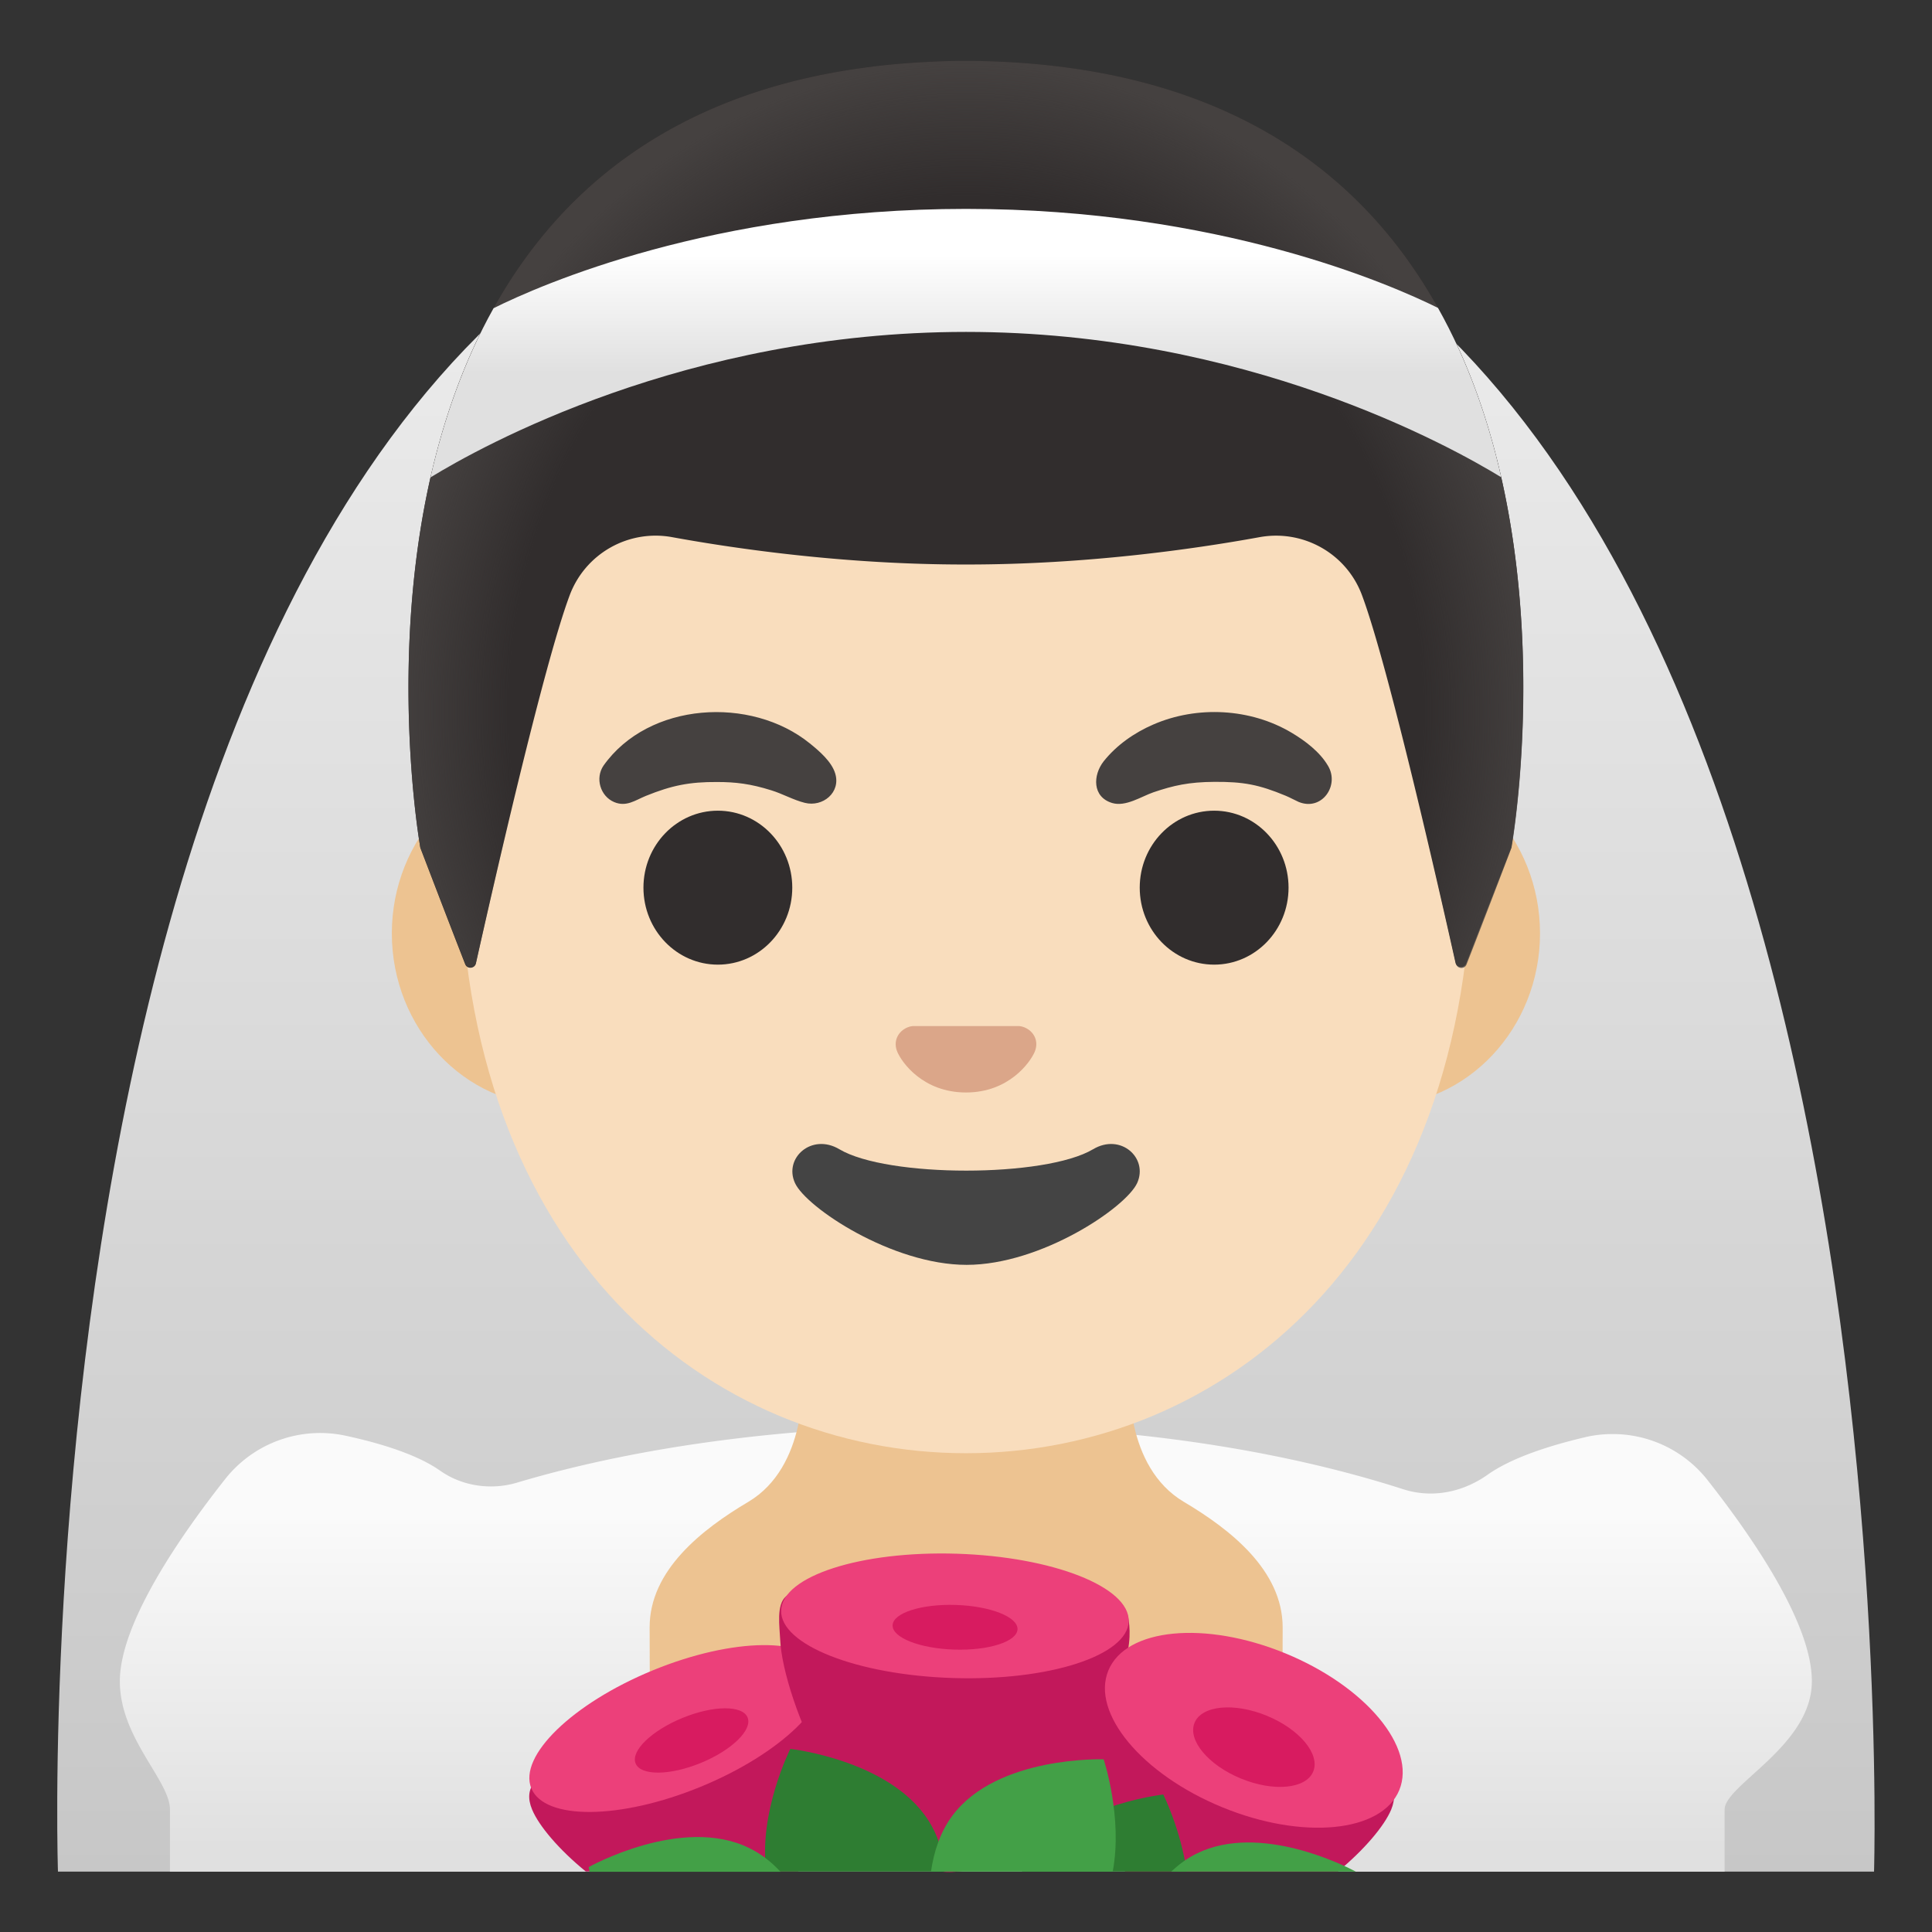 <svg xmlns="http://www.w3.org/2000/svg" viewBox="0 0 128 128" style="enable-background:new 0 0 128 128" xml:space="preserve"><rect x="0" y="0" width="128" height="128" fill="#333333" stroke="none"/><linearGradient id="a" gradientUnits="userSpaceOnUse" x1="63.993" y1="116.358" x2="63.993" y2="-25.177" gradientTransform="matrix(1 0 0 -1 0 128)"><stop offset="0" style="stop-color:#eee"/><stop offset="1" style="stop-color:#bdbdbd"/></linearGradient><path style="fill:url(#a)" d="M63.79 9C-.15 9 3.84 124 3.84 124H124.16S127.74 9 63.79 9z"/><linearGradient id="b" gradientUnits="userSpaceOnUse" x1="63.998" y1="33.398" x2="63.998" y2="-.149" gradientTransform="matrix(1 0 0 -1 0 128)"><stop offset=".178" style="stop-color:#fafafa"/><stop offset=".828" style="stop-color:#e0e0e0"/></linearGradient><path style="fill:url(#b)" d="M113.13 98.06a7.992 7.992 0 0 0-6.3-3.05c-.62 0-1.25.07-1.86.22-2.28.54-4.82 1.34-6.42 2.48-1.12.79-2.43 1.24-3.76 1.24-.61 0-1.21-.09-1.81-.28-8.69-2.8-19.11-4.22-29.56-4.22h-.13c-10.2.01-20.42 1.21-29.04 3.78-.57.17-1.15.25-1.73.25-1.19 0-2.38-.35-3.37-1.05-1.55-1.09-4.03-1.83-6.25-2.31a8.017 8.017 0 0 0-7.98 2.87c-2.95 3.74-6.98 9.54-6.98 13.4 0 3.77 3.32 6.57 3.32 8.5V124h103v-4.11c0-1.64 5.78-4.22 5.78-8.5.01-3.84-3.96-9.58-6.91-13.33z"/><path style="fill:#edc391" d="M78.43 99.5c-3.93-2.33-3.59-8.08-3.59-8.08-.52-1.67-2.94-1.34-4.69-1.34H57.86c-1.75 0-4.17-.33-4.69 1.34 0 0 .33 5.75-3.59 8.08-3.07 1.82-6.54 4.53-6.54 8.31 0 5.38.04 2.77.1 3.67.05.73 10.46 1.01 20.87.93 10.41.08 20.82-.2 20.87-.93.06-.9.1 1.71.1-3.67-.01-3.78-3.48-6.49-6.55-8.31z"/><path style="fill:#c2185b" d="M54.51 111.97c-1.21-2.95-4.94.24-10.26 2.42-5.32 2.19-10.22 2.54-9 5.49.45 1.09 1.79 2.67 3.56 4.11h14.07c2.27-3.9 2.52-9.86 1.63-12.02z"/><ellipse transform="rotate(-22.33 44.84 114.522)" style="fill:#ec407a" cx="44.84" cy="114.52" rx="10.42" ry="4.17"/><ellipse transform="rotate(-22.33 45.82 115.31)" style="fill:#d81b60" cx="45.82" cy="115.31" rx="4.01" ry="1.61"/><path style="fill:#c2185b" d="M74.72 109.38c.27-1.35 0-2.33 0-2.33-1.54-2-6.45-1.94-11.45-2.1-4.69-.15-9.37-.74-11.2.82-.65.55-.42 1.99-.38 2.88.18 3.86 4.52 14.77 10.72 15.34h1.04c8.3-.67 10.51-10.9 11.27-14.61zM63.44 124H62.4c.11.01.22.03.33.03.24.01.48-.01.71-.03z"/><ellipse transform="rotate(-88.206 63.266 107.06)" style="fill:#ec407a" cx="63.27" cy="107.06" rx="4.12" ry="11.52"/><ellipse transform="rotate(-88.206 63.278 107.813)" style="fill:#d81b60" cx="63.28" cy="107.81" rx="1.48" ry="4.14"/><path style="fill:#c2185b" d="M92.17 119.89c1.21-2.95-3.68-3.31-9-5.49s-9.05-5.38-10.26-2.42c-.89 2.16-.64 8.12 1.64 12.03h14.07c1.77-1.46 3.1-3.04 3.55-4.12z"/><ellipse transform="rotate(-67.67 83.067 114.64)" style="fill:#ec407a" cx="83.07" cy="114.64" rx="5.51" ry="10.42"/><ellipse transform="rotate(-67.67 83.067 115.754)" style="fill:#d81b60" cx="83.07" cy="115.76" rx="2.25" ry="4.25"/><path style="fill:#2e7d32" d="M61.74 121c-2.37-4.36-9.38-5.13-9.38-5.13s-2.12 4.21-1.59 8.13h11.81c-.08-1.04-.32-2.07-.84-3z"/><path style="fill:#43a047" d="M49.62 122.43C45.16 120.25 39 123.7 39 123.7s.02.11.06.31h12.65c-.59-.64-1.28-1.19-2.09-1.58z"/><path style="fill:#2e7d32" d="M77.07 118.89s-6.99.77-9.37 5.11h10.92c-.39-2.79-1.55-5.11-1.55-5.11z"/><path style="fill:#43a047" d="M73.12 116.56s-7.05-.25-10.02 3.73c-.82 1.1-1.23 2.4-1.42 3.71h12.04c.68-3.59-.6-7.44-.6-7.44zM79.29 122.8c-.64.31-1.19.73-1.7 1.2h12.24c-.71-.38-6.37-3.25-10.54-1.2z"/><path style="fill:#edc391" d="M91.33 50.43H36.67c-5.89 0-10.71 5.14-10.71 11.41s4.82 11.41 10.71 11.41h54.65c5.89 0 10.71-5.14 10.71-11.41s-4.81-11.41-10.7-11.41z"/><path style="fill:#f9ddbd" d="M64 11.07c-17.4 0-33.52 18.61-33.52 45.4 0 26.64 16.61 39.81 33.52 39.81S97.52 83.1 97.52 56.46c0-26.78-16.12-45.39-33.52-45.39z"/><path style="fill:#454140" d="M39.98 50.73c2.99-4.23 9.78-4.63 13.67-1.48.62.5 1.44 1.2 1.68 1.98.4 1.27-.82 2.26-2.01 1.96-.76-.19-1.47-.6-2.22-.83-1.37-.43-2.36-.55-3.59-.55-1.82-.01-2.99.22-4.72.92-.71.29-1.29.75-2.1.41-.92-.39-1.27-1.58-.71-2.41zM86.04 53.13c-.29-.13-.57-.29-.86-.41-1.78-.74-2.79-.93-4.72-.92-1.7.01-2.71.24-4.04.69-.81.28-1.84.98-2.74.71-1.32-.4-1.28-1.84-.56-2.76.86-1.08 2.04-1.9 3.29-2.44 2.9-1.26 6.44-1.08 9.17.55.89.53 1.86 1.26 2.4 2.18.79 1.3-.4 3.03-1.94 2.4z"/><ellipse style="fill:#312d2d" cx="47.56" cy="58.81" rx="4.93" ry="5.1"/><ellipse style="fill:#312d2d" cx="80.44" cy="58.81" rx="4.93" ry="5.1"/><path style="fill:#444" d="M72.42 76.14c-3.18 1.89-13.63 1.89-16.81 0-1.83-1.09-3.7.58-2.94 2.24.75 1.63 6.44 5.42 11.37 5.42s10.55-3.79 11.3-5.42c.75-1.66-1.09-3.33-2.92-2.24z"/><path style="fill:#dba689" d="M67.86 68.06c-.11-.04-.21-.07-.32-.08h-7.08c-.11.01-.22.04-.32.08-.64.26-.99.92-.69 1.63.3.71 1.71 2.69 4.55 2.69s4.25-1.99 4.55-2.69c.3-.71-.05-1.37-.69-1.63z"/><path style="fill:#312d2d" d="M64.01 4.03h-.04c-45.43.24-36.12 52.14-36.12 52.14s2.04 5.35 2.97 7.71c.13.34.63.3.71-.05.97-4.34 4.46-19.73 6.22-24.41a6.075 6.075 0 0 1 6.79-3.83c4.45.81 11.55 1.81 19.37 1.81h.16c7.82 0 14.92-1 19.37-1.81 2.9-.53 5.76 1.08 6.79 3.83 1.75 4.66 5.22 19.96 6.2 24.36.08.36.58.39.71.05l2.98-7.67c.02.01 9.33-51.89-36.11-52.13z"/><radialGradient id="c" cx="63.994" cy="80.901" r="38.092" gradientTransform="matrix(1 0 0 -1.128 0 138.37)" gradientUnits="userSpaceOnUse"><stop offset=".794" style="stop-color:#454140;stop-opacity:0"/><stop offset="1" style="stop-color:#454140"/></radialGradient><path style="fill:url(#c)" d="M100.14 56.17s-2.05 5.37-2.98 7.73c-.13.33-.62.3-.7-.06-.96-4.32-4.45-19.73-6.22-24.42-1.03-2.75-3.89-4.36-6.79-3.83C79 36.4 71.9 37.4 64.08 37.4h-.17c-7.83 0-14.92-1-19.37-1.81a6.091 6.091 0 0 0-6.8 3.83c-1.75 4.67-5.23 19.99-6.21 24.38-.08.35-.57.38-.71.05l-2.97-7.68s-2.16-12.03.67-24.54c.87-3.8 2.19-7.65 4.18-11.21 4.38-7.86 11.99-14.36 24.98-15.99.09-.01.18-.03.27-.04h.03c1.26-.15 2.56-.25 3.92-.31.68-.03 1.37-.05 2.08-.05h.03c16.89.09 26.22 7.32 31.26 16.37 2 3.56 3.33 7.41 4.19 11.22 2.84 12.51.68 24.55.68 24.55z"/><linearGradient id="d" gradientUnits="userSpaceOnUse" x1="63.99" y1="113.799" x2="63.99" y2="103.315" gradientTransform="matrix(1 0 0 -1 0 128)"><stop offset=".253" style="stop-color:#fff"/><stop offset="1" style="stop-color:#e0e0e0"/></linearGradient><path style="fill:url(#d)" d="M99.46 31.62c-3.31-2.03-16.93-9.63-35.46-9.63-18.58 0-32.22 7.64-35.48 9.64.87-3.8 2.19-7.65 4.18-11.21 3.07-1.53 14.5-6.58 31.3-6.58 16.73 0 28.13 5 31.27 6.56 2 3.56 3.33 7.41 4.19 11.22z"/></svg>